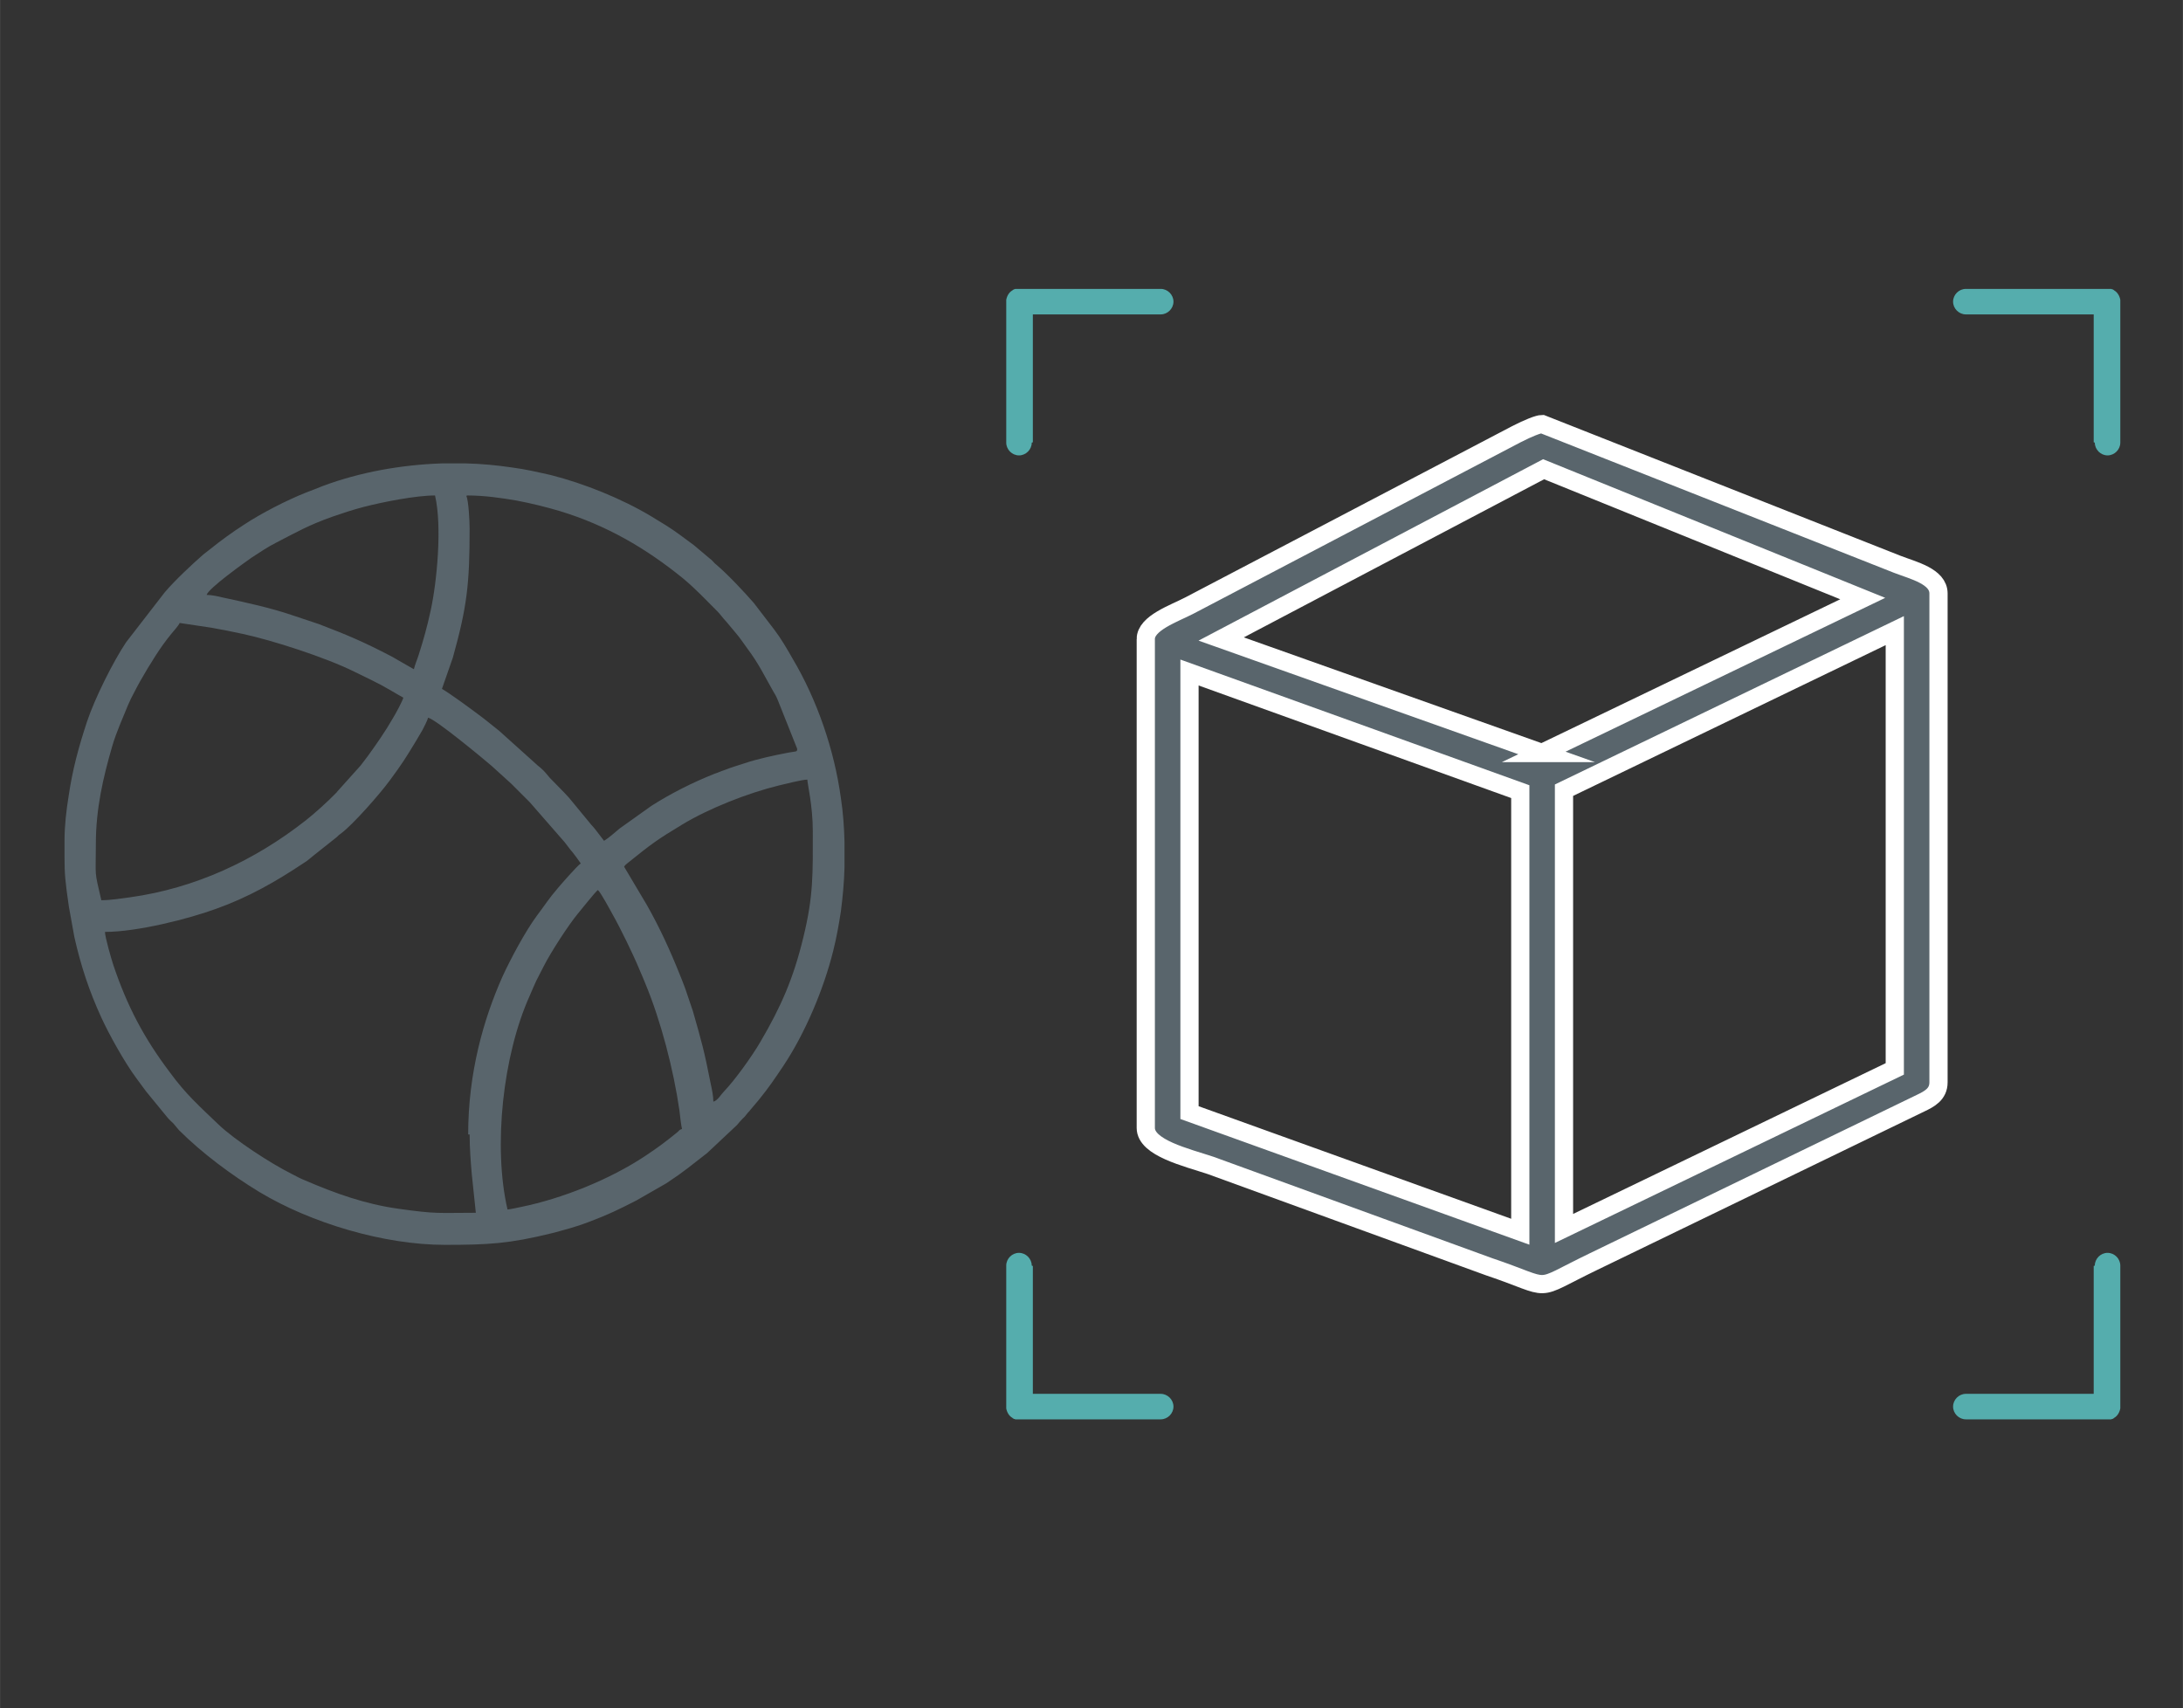 <?xml version="1.0" encoding="UTF-8"?>
<!DOCTYPE svg PUBLIC "-//W3C//DTD SVG 1.1//EN" "http://www.w3.org/Graphics/SVG/1.1/DTD/svg11.dtd">
<!-- Creator: CorelDRAW 2018 (64-Bit) -->
<svg xmlns="http://www.w3.org/2000/svg" xml:space="preserve" width="60.063mm" height="47mm" version="1.1" style="shape-rendering:geometricPrecision; text-rendering:geometricPrecision; image-rendering:optimizeQuality; fill-rule:evenodd; clip-rule:evenodd"
viewBox="0 0 59.92 46.89"
 xmlns:xlink="http://www.w3.org/1999/xlink">
 <rect x="0" y="0" width="59.92" height="46.89" fill="#333333" stroke="none"/>
 <defs>
  <style type="text/css">
   <![CDATA[
    .str0 {stroke:white;stroke-width:0.5;stroke-miterlimit:22.926}
    .fil2 {fill:none}
    .fil0 {fill:#55ADAD}
    .fil1 {fill:#59656C}
   ]]>
  </style>
 </defs>
 <g id="Слой_x0020_1">
  <g id="_910128752">
   <g>
    <path class="fil0" d="M57.47 12.14l0 -3.51 -3.51 0c-0.19,0 -0.35,-0.16 -0.35,-0.35l0 0c0,-0.19 0.16,-0.35 0.35,-0.35l3.87 0 0 0 0.01 0 0.01 0 0.01 0 0.01 0 0.01 0 0.01 0 0.01 0 0.01 0 0.01 0c0.01,0 0.01,0 0.02,0l0.01 0c0.01,0 0.02,0.01 0.02,0.01l0.01 0c0.01,0 0.01,0 0.02,0.01 0.01,0 0.02,0.01 0.03,0.02 0.09,0.05 0.15,0.15 0.17,0.26l0 0.01c0,0.01 0,0.01 0,0.02l0 0.01 0 0.01 0 3.87c0,0.19 -0.16,0.35 -0.35,0.35l0 0c-0.19,0 -0.35,-0.16 -0.35,-0.35z"/>
    <path class="fil0" d="M28.35 12.14l0 -3.51 3.51 0c0.19,0 0.35,-0.16 0.35,-0.35l0 0c0,-0.19 -0.16,-0.35 -0.35,-0.35l-3.87 0 0 0 -0.01 0 -0.01 0 -0.01 0 -0.01 0 -0.01 0 -0.01 0 -0.01 0 -0.01 0 -0.01 0c-0.01,0 -0.01,0 -0.02,0l-0.01 0c-0.01,0 -0.02,0.01 -0.02,0.01l-0.01 0c-0.01,0 -0.01,0 -0.02,0.01 -0.01,0 -0.02,0.01 -0.03,0.02 -0.09,0.05 -0.15,0.15 -0.17,0.26l-0 0.01c-0,0.01 -0,0.01 -0,0.02l-0 0.01 -0 0.01 0 3.87c0,0.19 0.16,0.35 0.35,0.35l0 0c0.19,0 0.35,-0.16 0.35,-0.35z"/>
    <path class="fil0" d="M57.47 34.75l0 3.51 -3.51 0c-0.19,0 -0.35,0.16 -0.35,0.35l0 0c0,0.19 0.16,0.35 0.35,0.35l3.87 0 0 0 0.01 -0 0.01 -0 0.01 -0 0.01 -0 0.01 -0 0.01 -0 0.01 -0 0.01 -0 0.01 -0c0.01,-0 0.01,-0 0.02,-0l0.01 -0c0.01,-0 0.02,-0.01 0.02,-0.01l0.01 -0c0.01,-0 0.01,-0 0.02,-0.01 0.01,-0 0.02,-0.01 0.03,-0.02 0.09,-0.05 0.15,-0.15 0.17,-0.26l0 -0.01c0,-0.01 0,-0.01 0,-0.02l0 -0.01 0 -0.01 0 -3.87c0,-0.19 -0.16,-0.35 -0.35,-0.35l0 0c-0.19,0 -0.35,0.16 -0.35,0.35z"/>
    <path class="fil0" d="M28.35 34.75l0 3.51 3.51 0c0.19,0 0.35,0.16 0.35,0.35l0 0c0,0.19 -0.16,0.35 -0.35,0.35l-3.87 0 0 0 -0.01 -0 -0.01 -0 -0.01 -0 -0.01 -0 -0.01 -0 -0.01 -0 -0.01 -0 -0.01 -0 -0.01 -0c-0.01,-0 -0.01,-0 -0.02,-0l-0.01 -0c-0.01,-0 -0.02,-0.01 -0.02,-0.01l-0.01 -0c-0.01,-0 -0.01,-0 -0.02,-0.01 -0.01,-0 -0.02,-0.01 -0.03,-0.02 -0.09,-0.05 -0.15,-0.15 -0.17,-0.26l-0 -0.01c-0,-0.01 -0,-0.01 -0,-0.02l-0 -0.01 -0 -0.01 0 -3.87c0,-0.19 0.16,-0.35 0.35,-0.35l0 0c0.19,0 0.35,0.16 0.35,0.35z"/>
   </g>
   <path class="fil1" d="M13.93 33.2c-0.4,-1.72 -0.13,-4.23 0.61,-5.87 0.06,-0.14 0.12,-0.28 0.18,-0.41 0.07,-0.13 0.13,-0.26 0.2,-0.39 0.19,-0.38 0.69,-1.15 0.94,-1.45 0.07,-0.08 0.47,-0.59 0.55,-0.65 0.07,0.05 0.35,0.57 0.41,0.68 0.21,0.37 0.57,1.11 0.73,1.5 0.05,0.12 0.11,0.25 0.16,0.38 0.43,1.03 0.78,2.38 0.94,3.5 0.01,0.1 0.05,0.44 0.07,0.5 -0.08,0.02 -0.07,0.04 -0.13,0.09 -0.32,0.26 -0.52,0.41 -0.88,0.65 -0.98,0.65 -2.28,1.17 -3.41,1.4 -0.1,0.02 -0.27,0.06 -0.37,0.07zm-1.83 -20.48l0.69 0c0.42,0.01 0.84,0.05 1.25,0.11 0.39,0.05 0.72,0.13 1.08,0.21 0.91,0.23 1.95,0.65 2.75,1.13 0.28,0.17 0.52,0.31 0.79,0.51 0.13,0.1 0.25,0.18 0.38,0.28l0.44 0.37c0.04,0.03 0.04,0.03 0.08,0.07 0.03,0.03 0.05,0.06 0.09,0.09 0.33,0.28 0.76,0.74 1.04,1.06l0.56 0.73c0.19,0.25 0.34,0.51 0.5,0.79 0.68,1.14 1.15,2.52 1.33,3.83 0.06,0.39 0.09,0.8 0.1,1.21l0 0.7c-0.01,0.41 -0.05,0.82 -0.1,1.21 -0.06,0.39 -0.12,0.72 -0.21,1.08 -0.26,1.05 -0.77,2.26 -1.37,3.16 -0.25,0.37 -0.38,0.57 -0.68,0.94l-0.22 0.26c-0.03,0.04 -0.04,0.05 -0.07,0.08 -0.06,0.07 -0.08,0.11 -0.15,0.17 -0.07,0.07 -0.09,0.1 -0.15,0.17l-0.82 0.77c-0.47,0.36 -0.59,0.48 -1.12,0.83l-0.82 0.47c-0.53,0.27 -0.75,0.38 -1.33,0.6 -0.31,0.12 -0.65,0.21 -0.99,0.3 -1.18,0.29 -1.75,0.32 -2.94,0.32l-0 0c-1.66,0 -3.66,-0.59 -5.09,-1.45 -0.76,-0.46 -1.58,-1.07 -2.21,-1.7 -0.06,-0.07 -0.09,-0.11 -0.15,-0.18 -0.06,-0.06 -0.11,-0.1 -0.16,-0.16l-0.59 -0.72c-0.1,-0.13 -0.18,-0.25 -0.28,-0.38 -0.31,-0.42 -0.73,-1.17 -0.95,-1.65 -0.33,-0.72 -0.56,-1.41 -0.74,-2.21l-0.15 -0.83c-0.1,-0.69 -0.12,-0.89 -0.12,-1.36l0 -0.45c0,-0.42 0.05,-0.84 0.11,-1.21 0.11,-0.76 0.28,-1.37 0.51,-2.07 0.22,-0.65 0.71,-1.63 1.07,-2.17l1.06 -1.37c0.28,-0.33 0.74,-0.76 1.06,-1.04 0.06,-0.05 0.12,-0.09 0.18,-0.14 0.31,-0.25 0.6,-0.46 0.94,-0.68 0.47,-0.31 1.17,-0.67 1.7,-0.88 0.16,-0.06 0.31,-0.12 0.46,-0.18 1.02,-0.38 2.14,-0.58 3.26,-0.62zm5.03 11.07c0.04,-0.06 0.05,-0.06 0.11,-0.11 0.66,-0.53 0.78,-0.62 1.49,-1.05 0.73,-0.44 1.79,-0.86 2.65,-1.07 0.18,-0.04 0.63,-0.16 0.78,-0.16 0,0.11 0.15,0.71 0.15,1.42 0,1.16 0.02,1.77 -0.26,2.91 -0.27,1.12 -0.61,1.9 -1.18,2.87 -0.22,0.38 -0.7,1.05 -0.99,1.35 -0.09,0.09 -0.18,0.26 -0.3,0.29 0,-0.16 -0.04,-0.34 -0.07,-0.48 -0.19,-0.96 -0.24,-1.12 -0.49,-2l-0.21 -0.62c-0.05,-0.13 -0.1,-0.27 -0.16,-0.41 -0.26,-0.65 -0.55,-1.28 -0.89,-1.88l-0.63 -1.06zm-4.24 7.35c0,0.37 0.03,0.77 0.06,1.1l0.11 1.05c-1.04,0 -1.06,0.04 -2.12,-0.11 -0.93,-0.13 -1.73,-0.42 -2.57,-0.78 -0.13,-0.05 -0.25,-0.12 -0.37,-0.18 -0.58,-0.29 -1.56,-0.93 -2,-1.35 -0.54,-0.52 -0.89,-0.82 -1.35,-1.45 -0.7,-0.93 -1.16,-1.8 -1.54,-2.93 -0.05,-0.15 -0.23,-0.77 -0.23,-0.91 0.88,0 2.27,-0.35 3.04,-0.63 0.9,-0.32 1.65,-0.75 2.43,-1.27 0.1,-0.06 0.17,-0.13 0.26,-0.2l0.63 -0.5c0.05,-0.05 0.07,-0.07 0.13,-0.11 0.33,-0.25 1.06,-1.08 1.33,-1.45 0.34,-0.46 0.44,-0.62 0.73,-1.1l0.17 -0.29c0.04,-0.08 0.13,-0.25 0.15,-0.33 0.22,0.05 1.53,1.14 1.74,1.32l0.54 0.49c0.18,0.18 0.34,0.34 0.51,0.51l0.96 1.1c0.08,0.1 0.14,0.19 0.22,0.28 0.08,0.1 0.15,0.2 0.22,0.3 -0.11,0.08 -0.52,0.55 -0.63,0.68 -0.25,0.29 -0.35,0.46 -0.57,0.75 -0.32,0.43 -0.73,1.2 -0.95,1.68 -0.52,1.17 -0.94,2.64 -0.94,4.33zm-10.11 -6.43c-0.2,-0.86 -0.15,-0.59 -0.15,-1.55 0,-0.96 0.2,-1.82 0.45,-2.68 0.11,-0.38 0.29,-0.77 0.43,-1.12 0.05,-0.12 0.11,-0.24 0.17,-0.35 0.18,-0.36 0.54,-0.96 0.79,-1.31 0.08,-0.11 0.14,-0.19 0.23,-0.3 0.05,-0.06 0.21,-0.24 0.23,-0.3l0.87 0.13c0.29,0.05 0.58,0.11 0.86,0.17 0.8,0.17 2.29,0.65 3.07,1.04 0.38,0.19 0.62,0.29 1.01,0.52 0.12,0.07 0.22,0.13 0.33,0.19 -0.02,0.09 -0.22,0.46 -0.29,0.57 -0.2,0.35 -0.45,0.71 -0.69,1.04 -0.07,0.09 -0.12,0.16 -0.19,0.25l-0.61 0.68c-0.02,0.02 -0.03,0.03 -0.05,0.06l-0.02 0.02c-0.2,0.21 -0.61,0.58 -0.83,0.75 -1.4,1.1 -3.03,1.86 -4.82,2.11 -0.24,0.03 -0.52,0.08 -0.79,0.08zm8.58 -6.34l-0.61 -0.35c-0.77,-0.4 -1.19,-0.58 -2,-0.89l-0.72 -0.24c-0.58,-0.2 -1.31,-0.36 -1.92,-0.49 -0.12,-0.03 -0.3,-0.07 -0.44,-0.07 0.05,-0.18 1.03,-0.88 1.23,-1.02 0.23,-0.15 0.45,-0.3 0.69,-0.42 0.56,-0.29 0.89,-0.48 1.54,-0.71 0.29,-0.1 0.56,-0.19 0.87,-0.27 0.51,-0.13 1.41,-0.31 1.94,-0.31 0.2,0.85 0.05,2.39 -0.12,3.16 -0.1,0.46 -0.19,0.78 -0.33,1.22 -0.04,0.13 -0.1,0.26 -0.13,0.39zm1.47 -4.77c0.47,0 0.94,0.07 1.35,0.14 0.42,0.08 0.82,0.18 1.19,0.29 1.28,0.39 2.36,1.02 3.37,1.84 0.35,0.29 0.63,0.59 0.95,0.91 0.07,0.07 0.1,0.12 0.17,0.2 0.04,0.04 0.04,0.05 0.08,0.09l0.26 0.31c0.12,0.14 0.21,0.28 0.32,0.43 0.32,0.43 0.46,0.74 0.7,1.16 0.06,0.1 0.08,0.13 0.13,0.25l0.53 1.33c0.01,0.1 -0.04,0.07 -0.25,0.11 -0.41,0.08 -0.83,0.17 -1.19,0.29 -0.1,0.03 -0.18,0.06 -0.28,0.09 -0.1,0.03 -0.17,0.06 -0.28,0.1 -0.1,0.03 -0.17,0.07 -0.27,0.1 -0.6,0.24 -1.18,0.53 -1.73,0.88l-0.87 0.62c-0.15,0.12 -0.27,0.24 -0.43,0.34l-0.23 -0.3c-0.04,-0.05 -0.07,-0.09 -0.12,-0.14l-0.61 -0.74c-0.17,-0.19 -0.35,-0.36 -0.53,-0.55 -0.09,-0.1 -0.12,-0.16 -0.26,-0.28 -0.06,-0.05 -0.08,-0.06 -0.14,-0.12l-0.99 -0.89c-0.11,-0.09 -0.2,-0.16 -0.3,-0.24 -0.1,-0.08 -0.19,-0.15 -0.3,-0.23 -0.2,-0.15 -0.77,-0.57 -0.97,-0.68l0.3 -0.86c0.39,-1.4 0.46,-2.02 0.46,-3.54 0,-0.21 -0.03,-0.77 -0.09,-0.9z"/>
   <path class="fil1 str0" d="M32.65 18.46l9.08 3.27 0 12.08 -9.08 -3.27 0 -12.08zm10.28 15.26l0 -12.03 9.08 -4.38 0 12.03 -9.08 4.38zm-0.6 -13.05l-8.81 -3.13 8.85 -4.66 8.76 3.55 -8.81 4.24zm-10.88 -3.13l0 13.42c0,0.55 1.12,0.81 1.78,1.03l7.64 2.78c1.84,0.62 1.13,0.7 2.87,-0.14l8.98 -4.35c0.23,-0.11 0.49,-0.24 0.49,-0.57l0 -13.42c0,-0.47 -0.69,-0.63 -1.13,-0.8l-9.75 -3.85c-0.1,0 -0.38,0.11 -0.71,0.28l-8.97 4.7c-0.42,0.22 -1.2,0.48 -1.2,0.92z"/>
  </g>
  <rect class="fil2" width="59.92" height="46.89"/>
 </g>
</svg>
